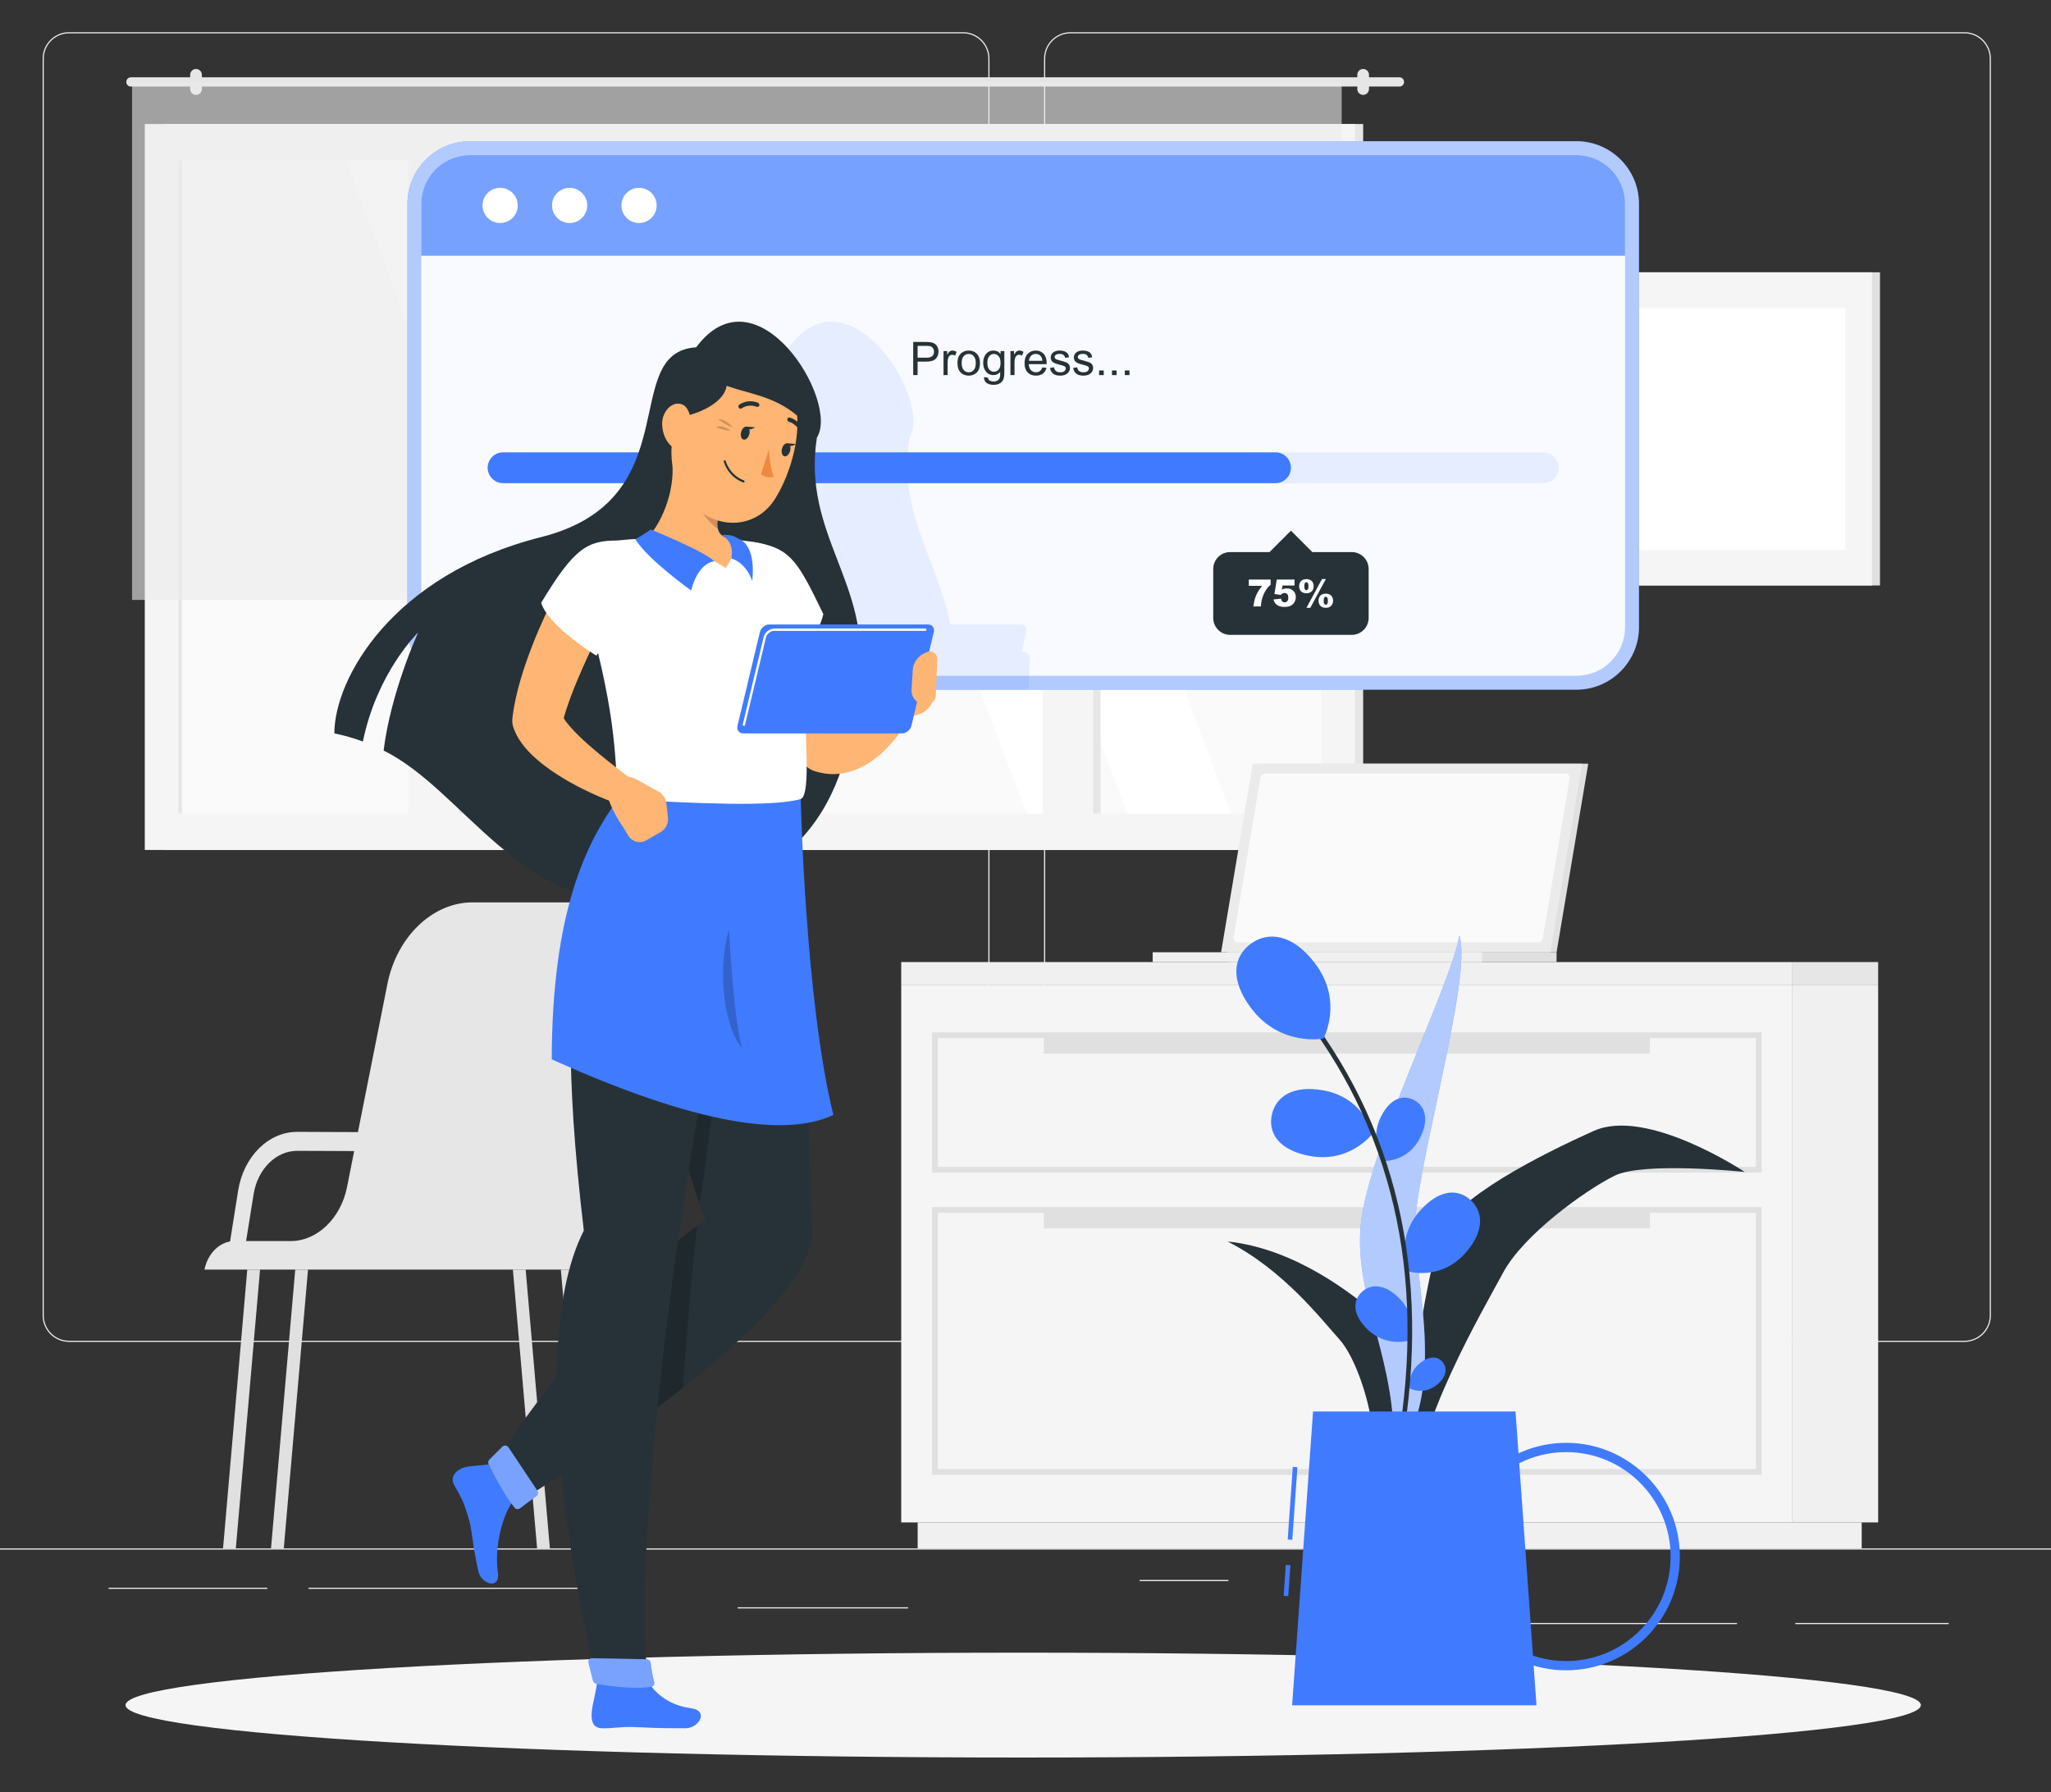 <svg width="443" height="387" viewBox="0 0 443 387" fill="none" xmlns="http://www.w3.org/2000/svg">
<rect x="0" y="0" width="443" height="387" fill="#333333" stroke="none"/>
<g clip-path="url(#clip0_232_1646)">
<path d="M471 334.398H-29V334.648H471V334.398Z" fill="#EBEBEB"/>
<path d="M420.901 350.494H387.779V350.744H420.901V350.494Z" fill="#EBEBEB"/>
<path d="M375.187 350.494H304.381V350.744H375.187V350.494Z" fill="#EBEBEB"/>
<path d="M265.333 341.208H246.141V341.458H265.333V341.208Z" fill="#EBEBEB"/>
<path d="M57.749 342.888H23.459V343.138H57.749V342.888Z" fill="#EBEBEB"/>
<path d="M129 342.888H66.652V343.138H129V342.888Z" fill="#EBEBEB"/>
<path d="M196.147 347.111H159.333V347.361H196.147V347.111Z" fill="#EBEBEB"/>
<path d="M208.014 289.8H14.915C11.768 289.8 9.207 287.239 9.207 284.092V12.66C9.207 9.513 11.768 6.952 14.915 6.952H208.014C211.16 6.952 213.721 9.513 213.721 12.66V284.092C213.721 287.239 211.16 289.8 208.014 289.8ZM14.915 7.203C11.905 7.203 9.457 9.651 9.457 12.661V284.093C9.457 287.103 11.905 289.551 14.915 289.551H208.014C211.023 289.551 213.471 287.103 213.471 284.093V12.66C213.471 9.651 211.023 7.202 208.014 7.202L14.915 7.203Z" fill="#EBEBEB"/>
<path d="M424.31 289.8H231.212C228.065 289.8 225.505 287.239 225.505 284.092V12.66C225.505 9.513 228.066 6.952 231.212 6.952H424.31C427.458 6.952 430.018 9.513 430.018 12.66V284.092C430.019 287.239 427.458 289.8 424.31 289.8ZM231.212 7.203C228.203 7.203 225.755 9.651 225.755 12.661V284.093C225.755 287.103 228.203 289.551 231.212 289.551H424.31C427.32 289.551 429.768 287.103 429.768 284.093V12.66C429.768 9.651 427.32 7.202 424.31 7.202L231.212 7.203Z" fill="#EBEBEB"/>
<path d="M35.317 183.56L294.43 183.56V26.779L35.317 26.779V183.56Z" fill="#E6E6E6"/>
<path d="M31.274 183.56L292.673 183.56V26.779L31.274 26.779V183.56Z" fill="#F5F5F5"/>
<path d="M285.416 175.717V34.621L38.531 34.621L38.531 175.717L285.416 175.717Z" fill="#FAFAFA"/>
<path d="M265.885 175.718L212.729 34.621H190.348L243.504 175.718H265.885Z" fill="white"/>
<path d="M237.16 175.718L184.003 34.621H168.592L221.749 175.718H237.16Z" fill="white"/>
<path d="M143.245 175.718L90.088 34.621H74.677L127.833 175.718H143.245Z" fill="white"/>
<path d="M100.695 175.717L100.695 34.621H92.037L92.037 175.717H100.695Z" fill="#E6E6E6"/>
<path d="M237.708 175.717L237.708 34.621H229.05L229.05 175.717H237.708Z" fill="#E6E6E6"/>
<path d="M99.134 180.694L99.134 28.791L88.19 28.791L88.19 180.694H99.134Z" fill="#F5F5F5"/>
<path d="M236.147 180.694L236.147 28.791L225.203 28.791L225.203 180.694H236.147Z" fill="#F5F5F5"/>
<path d="M39.301 175.718L39.301 34.622H38.531L38.531 175.718H39.301Z" fill="#E6E6E6"/>
<path d="M28.258 16.694H302.289C302.821 16.694 303.256 17.129 303.256 17.661V17.726C303.256 18.258 302.821 18.693 302.289 18.693H28.258C27.726 18.693 27.291 18.258 27.291 17.726V17.661C27.291 17.129 27.726 16.694 28.258 16.694Z" fill="#E6E6E6"/>
<path d="M294.43 20.493C295.125 20.493 295.694 19.924 295.694 19.229V16.157C295.694 15.462 295.125 14.893 294.43 14.893C293.735 14.893 293.166 15.462 293.166 16.157V19.229C293.166 19.924 293.735 20.493 294.43 20.493Z" fill="#E6E6E6"/>
<path d="M42.341 20.493C43.036 20.493 43.605 19.924 43.605 19.229V16.157C43.605 15.462 43.036 14.893 42.341 14.893C41.646 14.893 41.077 15.462 41.077 16.157V19.229C41.077 19.924 41.646 20.493 42.341 20.493Z" fill="#E6E6E6"/>
<path opacity="0.6" d="M28.526 129.56L289.792 129.56V17.694L28.526 17.694V129.56Z" fill="#EBEBEB"/>
<path d="M339.921 126.439L406.065 126.439V58.81L339.921 58.81V126.439Z" fill="#E0E0E0"/>
<path d="M335.933 126.439L404.323 126.439V58.81L335.933 58.81V126.439Z" fill="#F5F5F5"/>
<path d="M341.663 66.483V118.766H398.594V66.483H341.663Z" fill="white"/>
<path d="M387.16 328.785H405.667V212.668H387.16V328.785Z" fill="#F0F0F0"/>
<path d="M198.208 334.398H402.113V328.785H198.208V334.398Z" fill="#F0F0F0"/>
<path d="M387.159 212.668H194.654V328.785H387.159V212.668Z" fill="#F5F5F5"/>
<path d="M387.16 212.668H405.667V207.77H387.16V212.668Z" fill="#E6E6E6"/>
<path d="M387.159 207.77H194.654V212.668H387.159V207.77Z" fill="#F0F0F0"/>
<path d="M380.505 253.249H201.309V222.95H380.505V253.249ZM202.553 252.005H379.261V224.194H202.553V252.005Z" fill="#E0E0E0"/>
<path d="M380.505 318.503H201.309V260.677H380.505V318.503ZM202.553 317.259H379.261V261.921H202.553V317.259Z" fill="#E0E0E0"/>
<path d="M225.452 227.557L356.362 227.557V223.573L225.452 223.573V227.557Z" fill="#E0E0E0"/>
<path d="M225.452 265.283H356.362V261.299H225.452V265.283Z" fill="#E0E0E0"/>
<path d="M336.207 205.65H265.066V207.77H336.207V205.65Z" fill="#E0E0E0"/>
<path d="M336.207 205.65H265.066L271.914 164.922H343.054L336.207 205.65Z" fill="#E0E0E0"/>
<path d="M334.886 205.65H263.746L270.593 164.922H341.734L334.886 205.65Z" fill="#EBEBEB"/>
<path d="M266.448 202.449L272.27 167.819C272.344 167.378 272.725 167.056 273.172 167.056H338.13C338.696 167.056 339.126 167.564 339.032 168.122L333.21 202.752C333.136 203.192 332.755 203.515 332.308 203.515H267.35C266.784 203.515 266.354 203.007 266.448 202.449Z" fill="#FAFAFA"/>
<path d="M320.112 205.65H248.971V207.77H320.112V205.65Z" fill="#F0F0F0"/>
<path d="M140.072 194.881H102.022C93.443 194.881 85.704 202.309 83.68 212.485L77.315 244.491L64.236 244.439H64.195C57.96 244.439 52.604 249.774 51.433 257.149L49.69 268.107C47.058 268.564 44.802 270.983 44.164 274.187H122.758C131.329 274.187 139.061 266.766 141.083 256.599L150.223 210.64C151.86 202.413 147.009 194.881 140.072 194.881ZM62.821 268.023H53.153L54.775 257.92C55.64 252.487 59.601 248.537 64.195 248.537H64.229L76.5 248.586L74.95 256.383C73.612 263.111 68.494 268.023 62.821 268.023Z" fill="#E6E6E6"/>
<path d="M121.138 274.188H123.899L129.13 334.398H126.369L121.138 274.188Z" fill="#E0E0E0"/>
<path d="M110.778 274.188H113.539L118.77 334.398H116.009L110.778 274.188Z" fill="#E0E0E0"/>
<path d="M56.168 274.188H53.407L48.176 334.398H50.937L56.168 274.188Z" fill="#E0E0E0"/>
<path d="M66.528 274.188H63.767L58.536 334.398H61.297L66.528 274.188Z" fill="#E0E0E0"/>
<path d="M221 379.561C328.082 379.561 414.889 374.492 414.889 368.238C414.889 361.984 328.082 356.915 221 356.915C113.918 356.915 27.111 361.984 27.111 368.238C27.111 374.492 113.918 379.561 221 379.561Z" fill="#F5F5F5"/>
<path d="M340.513 148.939H101.487C94.069 148.939 88 142.87 88 135.452V43.987C88 36.569 94.069 30.5 101.487 30.5H340.513C347.931 30.5 354 36.569 354 43.987V135.452C354 142.87 347.931 148.939 340.513 148.939Z" fill="#407BFF"/>
<path opacity="0.6" d="M340.513 148.939H101.487C94.069 148.939 88 142.87 88 135.452V43.987C88 36.569 94.069 30.5 101.487 30.5H340.513C347.931 30.5 354 36.569 354 43.987V135.452C354 142.87 347.931 148.939 340.513 148.939Z" fill="white"/>
<path opacity="0.9" d="M101.487 145.939C95.705 145.939 91 141.234 91 135.452V43.987C91 38.205 95.705 33.5 101.487 33.5H340.512C346.294 33.5 350.999 38.205 350.999 43.987V135.452C350.999 141.234 346.294 145.939 340.512 145.939H101.487Z" fill="white"/>
<path d="M197.247 81.008V73.85H199.947C200.423 73.85 200.785 73.873 201.036 73.918C201.388 73.977 201.682 74.088 201.92 74.252C202.157 74.417 202.349 74.647 202.493 74.943C202.638 75.239 202.711 75.565 202.711 75.92C202.711 76.529 202.518 77.044 202.13 77.465C201.742 77.886 201.043 78.097 200.03 78.097H198.194V81.007L197.247 81.008ZM198.194 77.253H200.045C200.657 77.253 201.092 77.139 201.349 76.911C201.606 76.683 201.735 76.363 201.735 75.949C201.735 75.65 201.66 75.393 201.507 75.18C201.357 74.967 201.157 74.826 200.909 74.758C200.75 74.715 200.455 74.695 200.025 74.695H198.194V77.253Z" fill="#263238"/>
<path d="M203.794 81.008V75.822H204.585V76.608C204.787 76.24 204.973 75.998 205.145 75.88C205.315 75.763 205.503 75.704 205.708 75.704C206.004 75.704 206.306 75.798 206.611 75.987L206.308 76.802C206.093 76.675 205.878 76.612 205.663 76.612C205.471 76.612 205.299 76.67 205.145 76.785C204.992 76.901 204.883 77.061 204.818 77.266C204.72 77.579 204.672 77.92 204.672 78.291V81.006H203.794V81.008Z" fill="#263238"/>
<path d="M206.807 78.415C206.807 77.455 207.074 76.744 207.608 76.281C208.054 75.897 208.597 75.705 209.239 75.705C209.952 75.705 210.535 75.938 210.987 76.406C211.439 76.873 211.666 77.518 211.666 78.342C211.666 79.01 211.565 79.534 211.366 79.917C211.165 80.299 210.874 80.597 210.491 80.808C210.109 81.019 209.691 81.125 209.239 81.125C208.513 81.125 207.926 80.892 207.479 80.427C207.031 79.962 206.807 79.291 206.807 78.415ZM207.71 78.415C207.71 79.079 207.855 79.576 208.145 79.907C208.435 80.238 208.799 80.403 209.239 80.403C209.675 80.403 210.038 80.237 210.328 79.905C210.618 79.573 210.763 79.067 210.763 78.386C210.763 77.745 210.617 77.259 210.325 76.929C210.034 76.598 209.672 76.433 209.239 76.433C208.8 76.433 208.435 76.598 208.145 76.926C207.855 77.255 207.71 77.752 207.71 78.415Z" fill="#263238"/>
<path d="M212.535 81.438L213.39 81.565C213.426 81.829 213.525 82.021 213.688 82.141C213.906 82.304 214.204 82.385 214.582 82.385C214.989 82.385 215.303 82.303 215.524 82.141C215.746 81.978 215.895 81.75 215.973 81.457C216.019 81.278 216.039 80.902 216.036 80.329C215.652 80.782 215.174 81.008 214.6 81.008C213.887 81.008 213.335 80.751 212.945 80.237C212.554 79.723 212.359 79.106 212.359 78.386C212.359 77.891 212.449 77.435 212.627 77.016C212.806 76.597 213.066 76.275 213.405 76.047C213.746 75.819 214.145 75.705 214.604 75.705C215.216 75.705 215.72 75.953 216.118 76.447V75.822H216.929V80.304C216.929 81.111 216.847 81.683 216.683 82.02C216.518 82.357 216.257 82.623 215.902 82.818C215.545 83.013 215.106 83.111 214.586 83.111C213.968 83.111 213.468 82.972 213.087 82.694C212.706 82.417 212.522 81.998 212.535 81.438ZM213.262 78.323C213.262 79.003 213.397 79.5 213.667 79.812C213.938 80.125 214.275 80.281 214.683 80.281C215.086 80.281 215.425 80.126 215.699 79.815C215.972 79.504 216.109 79.017 216.109 78.353C216.109 77.718 215.968 77.24 215.687 76.917C215.405 76.595 215.066 76.434 214.669 76.434C214.278 76.434 213.946 76.593 213.673 76.91C213.399 77.227 213.262 77.698 213.262 78.323Z" fill="#263238"/>
<path d="M218.248 81.008V75.822H219.039V76.608C219.241 76.24 219.427 75.998 219.598 75.88C219.768 75.763 219.956 75.704 220.162 75.704C220.458 75.704 220.76 75.798 221.065 75.987L220.762 76.802C220.547 76.675 220.332 76.612 220.117 76.612C219.925 76.612 219.753 76.67 219.599 76.785C219.445 76.9 219.337 77.061 219.272 77.266C219.174 77.579 219.126 77.92 219.126 78.291V81.006H218.248V81.008Z" fill="#263238"/>
<path d="M225.137 79.338L226.045 79.45C225.902 79.981 225.637 80.392 225.249 80.685C224.861 80.978 224.367 81.124 223.765 81.124C223.006 81.124 222.405 80.891 221.961 80.423C221.516 79.956 221.294 79.301 221.294 78.458C221.294 77.585 221.519 76.909 221.968 76.427C222.417 75.945 223 75.704 223.716 75.704C224.409 75.704 224.976 75.94 225.415 76.412C225.854 76.884 226.074 77.548 226.074 78.404C226.074 78.456 226.072 78.534 226.069 78.638H222.202C222.234 79.208 222.395 79.644 222.685 79.947C222.975 80.25 223.336 80.401 223.769 80.401C224.091 80.401 224.367 80.317 224.594 80.147C224.823 79.979 225.003 79.71 225.137 79.338ZM222.251 77.918H225.147C225.108 77.482 224.998 77.155 224.815 76.936C224.535 76.598 224.172 76.428 223.726 76.428C223.323 76.428 222.983 76.563 222.707 76.833C222.433 77.104 222.281 77.465 222.251 77.918Z" fill="#263238"/>
<path d="M226.797 79.46L227.666 79.323C227.715 79.671 227.851 79.938 228.073 80.124C228.297 80.31 228.608 80.402 229.009 80.402C229.412 80.402 229.712 80.32 229.907 80.155C230.102 79.99 230.2 79.798 230.2 79.576C230.2 79.377 230.114 79.221 229.941 79.107C229.821 79.029 229.521 78.93 229.043 78.809C228.398 78.646 227.952 78.505 227.702 78.387C227.454 78.268 227.264 78.104 227.136 77.894C227.008 77.684 226.944 77.452 226.944 77.198C226.944 76.967 226.997 76.753 227.103 76.556C227.208 76.359 227.352 76.196 227.535 76.065C227.672 75.964 227.858 75.878 228.094 75.809C228.33 75.739 228.583 75.704 228.854 75.704C229.261 75.704 229.618 75.763 229.926 75.88C230.233 75.997 230.46 76.156 230.607 76.356C230.753 76.556 230.854 76.824 230.91 77.159L230.051 77.276C230.012 77.009 229.899 76.801 229.712 76.651C229.524 76.501 229.26 76.426 228.918 76.426C228.515 76.426 228.227 76.493 228.054 76.626C227.881 76.759 227.795 76.916 227.795 77.095C227.795 77.209 227.831 77.311 227.902 77.403C227.973 77.497 228.086 77.575 228.239 77.637C228.327 77.67 228.586 77.744 229.015 77.862C229.637 78.028 230.071 78.164 230.317 78.27C230.562 78.376 230.756 78.53 230.895 78.731C231.035 78.933 231.105 79.184 231.105 79.483C231.105 79.776 231.02 80.052 230.848 80.311C230.678 80.57 230.431 80.77 230.109 80.912C229.787 81.054 229.422 81.124 229.015 81.124C228.341 81.124 227.827 80.984 227.475 80.704C227.121 80.426 226.895 80.011 226.797 79.46Z" fill="#263238"/>
<path d="M231.797 79.46L232.666 79.323C232.715 79.671 232.851 79.938 233.073 80.124C233.297 80.31 233.608 80.402 234.009 80.402C234.412 80.402 234.712 80.32 234.907 80.155C235.102 79.99 235.2 79.798 235.2 79.576C235.2 79.377 235.114 79.221 234.941 79.107C234.821 79.029 234.521 78.93 234.043 78.809C233.398 78.646 232.952 78.505 232.702 78.387C232.454 78.268 232.264 78.104 232.136 77.894C232.008 77.684 231.944 77.452 231.944 77.198C231.944 76.967 231.997 76.753 232.103 76.556C232.208 76.359 232.352 76.196 232.535 76.065C232.672 75.964 232.858 75.878 233.094 75.809C233.33 75.739 233.583 75.704 233.854 75.704C234.261 75.704 234.618 75.763 234.926 75.88C235.233 75.997 235.46 76.156 235.607 76.356C235.753 76.556 235.854 76.824 235.91 77.159L235.051 77.276C235.012 77.009 234.899 76.801 234.712 76.651C234.524 76.501 234.26 76.426 233.918 76.426C233.515 76.426 233.227 76.493 233.054 76.626C232.881 76.759 232.795 76.916 232.795 77.095C232.795 77.209 232.831 77.311 232.902 77.403C232.973 77.497 233.086 77.575 233.239 77.637C233.327 77.67 233.586 77.744 234.015 77.862C234.637 78.028 235.071 78.164 235.317 78.27C235.562 78.376 235.756 78.53 235.895 78.731C236.035 78.933 236.105 79.184 236.105 79.483C236.105 79.776 236.02 80.052 235.848 80.311C235.678 80.57 235.431 80.77 235.109 80.912C234.787 81.054 234.422 81.124 234.015 81.124C233.341 81.124 232.827 80.984 232.475 80.704C232.121 80.426 231.895 80.011 231.797 79.46Z" fill="#263238"/>
<path d="M237.398 81.008V80.007H238.399V81.008H237.398Z" fill="#263238"/>
<path d="M240.176 81.008V80.007H241.177V81.008H240.176Z" fill="#263238"/>
<path d="M242.955 81.008V80.007H243.956V81.008H242.955Z" fill="#263238"/>
<path opacity="0.7" d="M340.513 33.501H101.487C95.705 33.501 91 38.206 91 43.988V55.231H351V43.987C351 38.205 346.295 33.501 340.513 33.501Z" fill="#407BFF"/>
<path d="M111.833 44.366C111.833 42.266 110.131 40.564 108.031 40.564C105.931 40.564 104.229 42.266 104.229 44.366C104.229 46.466 105.931 48.168 108.031 48.168C110.131 48.167 111.833 46.465 111.833 44.366Z" fill="white"/>
<path d="M126.833 44.366C126.833 42.266 125.131 40.564 123.031 40.564C120.931 40.564 119.229 42.266 119.229 44.366C119.229 46.466 120.931 48.168 123.031 48.168C125.131 48.167 126.833 46.465 126.833 44.366Z" fill="white"/>
<path d="M141.833 44.366C141.833 42.266 140.131 40.564 138.031 40.564C135.931 40.564 134.229 42.266 134.229 44.366C134.229 46.466 135.931 48.168 138.031 48.168C140.131 48.167 141.833 46.465 141.833 44.366Z" fill="white"/>
<path opacity="0.1" d="M333.342 104.342H108.658C106.829 104.342 105.333 102.846 105.333 101.017C105.333 99.188 106.829 97.692 108.658 97.692H333.341C335.17 97.692 336.666 99.188 336.666 101.017C336.666 102.845 335.17 104.342 333.342 104.342Z" fill="#407BFF"/>
<path d="M275.509 104.342H108.659C106.83 104.342 105.334 102.846 105.334 101.017C105.334 99.188 106.83 97.692 108.659 97.692H275.509C277.338 97.692 278.834 99.188 278.834 101.017C278.833 102.845 277.337 104.342 275.509 104.342Z" fill="#407BFF"/>
<path d="M291.969 119.227H283.455L278.833 114.605L274.211 119.227H265.697C263.69 119.227 262.048 120.869 262.048 122.876V133.457C262.048 135.464 263.69 137.106 265.697 137.106H291.968C293.975 137.106 295.617 135.464 295.617 133.457V122.876C295.618 120.869 293.976 119.227 291.969 119.227Z" fill="#263238"/>
<path d="M269.734 125.161H274.448V126.251C274.038 126.621 273.696 127.021 273.421 127.452C273.088 127.975 272.825 128.558 272.632 129.2C272.479 129.7 272.376 130.29 272.323 130.972H270.713C270.84 130.023 271.039 129.228 271.312 128.585C271.584 127.943 272.015 127.256 272.605 126.523H269.734V125.161Z" fill="white"/>
<path d="M275.776 125.161H279.61V126.449H277.013L276.874 127.321C277.054 127.237 277.231 127.173 277.407 127.131C277.583 127.089 277.756 127.068 277.928 127.068C278.51 127.068 278.981 127.244 279.343 127.595C279.705 127.947 279.886 128.389 279.886 128.923C279.886 129.298 279.793 129.659 279.607 130.005C279.421 130.351 279.156 130.616 278.814 130.798C278.472 130.98 278.034 131.071 277.5 131.071C277.117 131.071 276.788 131.035 276.515 130.962C276.242 130.889 276.009 130.781 275.817 130.637C275.625 130.493 275.47 130.33 275.351 130.147C275.232 129.965 275.133 129.737 275.054 129.465L276.687 129.287C276.727 129.549 276.819 129.748 276.964 129.884C277.109 130.02 277.283 130.088 277.483 130.088C277.708 130.088 277.893 130.003 278.04 129.832C278.187 129.661 278.26 129.407 278.26 129.069C278.26 128.723 278.186 128.469 278.038 128.308C277.89 128.147 277.693 128.066 277.447 128.066C277.291 128.066 277.14 128.104 276.995 128.181C276.887 128.236 276.768 128.337 276.638 128.482L275.262 128.284L275.776 125.161Z" fill="white"/>
<path d="M280.598 126.588C280.598 126.318 280.657 126.062 280.774 125.819C280.892 125.576 281.071 125.389 281.313 125.258C281.555 125.127 281.841 125.062 282.171 125.062C282.657 125.062 283.041 125.201 283.321 125.478C283.601 125.755 283.741 126.125 283.741 126.588C283.741 127.053 283.601 127.425 283.321 127.702C283.041 127.98 282.658 128.118 282.171 128.118C281.841 128.118 281.554 128.053 281.313 127.922C281.071 127.791 280.891 127.604 280.774 127.361C280.656 127.118 280.598 126.861 280.598 126.588ZM281.712 126.596C281.712 126.924 281.765 127.162 281.871 127.31C281.94 127.408 282.04 127.457 282.172 127.457C282.304 127.457 282.403 127.408 282.469 127.31C282.575 127.162 282.628 126.924 282.628 126.596C282.628 126.271 282.575 126.033 282.469 125.882C282.403 125.787 282.304 125.739 282.172 125.739C282.04 125.739 281.939 125.787 281.871 125.882C281.764 126.031 281.712 126.269 281.712 126.596ZM285.532 125.062H286.37L283.012 131.271H282.183L285.532 125.062ZM284.788 129.732C284.788 129.46 284.846 129.203 284.962 128.961C285.078 128.719 285.258 128.532 285.501 128.4C285.744 128.268 286.03 128.202 286.357 128.202C286.846 128.202 287.231 128.341 287.511 128.62C287.791 128.899 287.931 129.27 287.931 129.732C287.931 130.194 287.791 130.565 287.511 130.844C287.231 131.123 286.846 131.262 286.357 131.262C286.029 131.262 285.744 131.196 285.501 131.064C285.258 130.932 285.078 130.745 284.962 130.503C284.846 130.262 284.788 130.005 284.788 129.732ZM285.902 129.74C285.902 130.068 285.955 130.306 286.061 130.454C286.127 130.549 286.226 130.597 286.358 130.597C286.49 130.597 286.591 130.549 286.659 130.454C286.765 130.306 286.818 130.068 286.818 129.74C286.818 129.412 286.765 129.173 286.659 129.022C286.59 128.927 286.49 128.879 286.358 128.879C286.226 128.879 286.127 128.928 286.061 129.026C285.955 129.175 285.902 129.413 285.902 129.74Z" fill="white"/>
<path opacity="0.1" d="M220.689 140.717L221.696 136.506C221.912 135.602 221.349 134.862 220.445 134.862H205.233C202.739 121.18 193.891 111.127 196.439 94.51C201.444 86.655 183.463 57.445 170.369 75C153.444 76.112 169.099 107.87 136.889 115.99C113.199 121.96 100.207 135.713 94.983 147.252C96.915 148.324 99.131 148.94 101.486 148.94H102.09C105.687 141.205 110.049 136.853 110.319 136.59C110.192 136.875 107.846 142.029 105.754 148.94H222.162L222.45 142.42C222.499 141.348 221.65 140.614 220.689 140.717Z" fill="#407BFF"/>
<path d="M185.56 146.63C183.6 161.83 181.297 191.812 139.692 194.778C112.211 196.727 100.159 170.61 82.859 162.09C84.389 149.61 90.119 137.04 90.319 136.59C89.939 136.96 81.399 145.44 78.379 160.14C76.399 159.41 74.349 158.81 72.219 158.39C72.219 146.63 84.669 124.11 116.889 115.99C149.099 107.87 133.443 76.112 150.369 75C163.463 57.444 181.443 86.654 176.439 94.51C173.22 115.51 188.21 126.02 185.56 146.63Z" fill="#263238"/>
<path d="M201.273 147.206C200.882 144.892 198.123 143.879 196.328 145.392L191.293 149.634C190.708 150.394 190.526 151.39 190.806 152.307L191.696 155.222C194.06 155.472 196.605 154.887 198.599 154.218C200.697 153.514 201.981 151.404 201.613 149.222L201.273 147.206Z" fill="#FFB573"/>
<path d="M172.981 129.717C173.18 130.824 173.448 132.173 173.711 133.415C173.983 134.68 174.255 135.952 174.562 137.214C175.155 139.743 175.845 142.24 176.573 144.705C177.331 147.159 178.179 149.554 179.103 151.886C180.075 154.184 181.131 156.392 182.327 158.441L179.748 156.394C180.166 156.619 180.614 156.873 181.553 156.75C182.451 156.649 183.656 156.245 184.863 155.59C186.088 154.949 187.347 154.109 188.586 153.167C189.815 152.25 191.09 151.132 192.212 150.162L192.446 149.96C193.7 148.876 195.596 149.015 196.679 150.269C197.478 151.194 197.611 152.471 197.123 153.51C196.253 155.358 195.304 156.892 194.16 158.479C193.023 160.038 191.712 161.523 190.145 162.913C188.554 164.264 186.707 165.588 184.275 166.424C183.073 166.843 181.716 167.137 180.266 167.173C178.822 167.224 177.316 166.984 175.909 166.525C174.916 166.201 174.105 165.576 173.546 164.783L173.331 164.478C171.527 161.927 169.981 159.291 168.667 156.598C167.374 153.908 166.246 151.177 165.282 148.418C164.316 145.663 163.506 142.876 162.8 140.072C162.458 138.667 162.125 137.261 161.85 135.837C161.556 134.393 161.326 133.041 161.103 131.437C160.647 128.155 162.938 125.126 166.22 124.67C169.417 124.226 172.375 126.389 172.947 129.535L172.981 129.717Z" fill="#FFB573"/>
<path d="M103.319 339.343C101.769 332.329 102.163 330.687 100.9 326.843C99.825 323.545 99.742 323.742 98.08 320.653C96.979 318.607 99.073 316.976 101.161 316.714C102.787 316.51 104.512 316.436 106.509 316.118L110.833 324.176C108.551 327.073 106.728 334.144 107.536 339.561C108.104 343.437 103.944 342.15 103.319 339.343Z" fill="#407BFF"/>
<path d="M172.955 172.565C172.955 172.565 174.098 231.841 175.308 264.676C178.486 284.113 111.666 324.574 111.666 324.574C110.236 325.252 106.453 317.844 106.508 316.117C106.508 316.117 135.245 273.786 152.369 263.564C133.419 211.119 138.568 172.564 138.568 172.564H172.955V172.565Z" fill="#263238"/>
<path opacity="0.2" d="M138.572 172.57H160.259C160.259 172.57 155.924 230.51 151.092 259.93C133.662 209.35 138.572 172.57 138.572 172.57Z" fill="black"/>
<path opacity="0.2" d="M125.162 290.979C133.392 280.709 142.912 270.019 150.562 264.739C149.472 274.899 148.352 287.159 147.492 299.709C140.302 305.399 132.842 310.689 126.602 314.919C125.612 306.9 125.022 298.69 125.162 290.979Z" fill="black"/>
<path d="M115.859 323.108C114.987 323.733 113.437 324.856 112.32 325.73C111.95 326.019 111.429 325.953 111.131 325.59C108.905 322.868 106.358 317.851 105.541 316.191C105.379 315.862 105.448 315.47 105.707 315.212L108.506 312.431C108.888 312.052 109.521 312.116 109.819 312.564L116.066 321.944C116.321 322.328 116.233 322.84 115.859 323.108Z" fill="#407BFF"/>
<path opacity="0.3" d="M115.859 323.108C114.987 323.733 113.437 324.856 112.32 325.73C111.95 326.019 111.429 325.953 111.131 325.59C108.905 322.868 106.358 317.851 105.541 316.191C105.379 315.862 105.448 315.47 105.707 315.212L108.506 312.431C108.888 312.052 109.521 312.116 109.819 312.564L116.066 321.944C116.321 322.328 116.233 322.84 115.859 323.108Z" fill="white"/>
<path d="M148.074 373.238C140.765 373.238 141.282 373.125 137.163 372.987C133.635 372.861 132.834 373.301 130.002 373.238C127.636 373.188 127.518 370.927 128.01 368.327C128.255 367.021 128.675 365.426 128.986 363.316H140.088C141.857 366.192 145.055 368.352 149.224 368.905C153.204 369.433 150.988 373.238 148.074 373.238Z" fill="#407BFF"/>
<path d="M162.644 172.565C162.644 172.565 151.16 235.768 146.955 264.415C142.538 294.5 137.095 343.331 140.089 363.317C138.467 364.312 132.455 364.372 128.987 363.317C128.987 363.317 111.443 294.708 126.099 265.746C117.759 195.343 130.093 191.677 133.502 172.566L162.644 172.565Z" fill="#263238"/>
<path d="M140.549 359.155C140.673 360.163 140.924 361.919 141.308 363.26C141.446 363.744 141.161 364.192 140.682 364.27C136.678 364.921 130.711 363.978 128.814 363.642C128.451 363.578 128.154 363.294 128.064 362.936L127.109 359.096C126.979 358.571 127.347 358.099 127.88 358.109L139.637 358.335C140.093 358.343 140.493 358.7 140.549 359.155Z" fill="#407BFF"/>
<path opacity="0.3" d="M140.549 359.155C140.673 360.163 140.924 361.919 141.308 363.26C141.446 363.744 141.161 364.192 140.682 364.27C136.678 364.921 130.711 363.978 128.814 363.642C128.451 363.578 128.154 363.294 128.064 362.936L127.109 359.096C126.979 358.571 127.347 358.099 127.88 358.109L139.637 358.335C140.093 358.343 140.493 358.7 140.549 359.155Z" fill="white"/>
<path d="M163.648 117.208C170.929 118.58 172.469 121.556 177.83 132.612C176.213 139.886 167.509 146.281 167.509 146.281C167.509 146.281 151.642 126.612 163.648 117.208Z" fill="white"/>
<path d="M133.502 172.565C126.667 181.889 119.233 196.777 119.172 228.777C154.667 244.777 171.555 244.777 180 240.777C173.909 216.102 172.955 172.565 172.955 172.565C167.333 166.333 133.502 172.565 133.502 172.565Z" fill="#407BFF"/>
<path opacity="0.2" d="M157.444 200.667C154.333 212.167 157.517 223.667 160.258 226.222C158.381 219.583 157.444 200.667 157.444 200.667Z" fill="black"/>
<path d="M175.19 130.985C175.31 134.864 174.929 139.554 174.058 148.788C173.47 156.609 175.418 171.477 172.955 172.566C166.739 174.314 150.41 173.513 133.502 172.566C132.706 161.366 133 153.653 125.916 128.646C124.273 122.848 127.937 117.28 133.785 116.686C135.348 116.527 137.006 116.395 138.708 116.313C145.323 115.993 150.747 115.781 156.623 116.314C158.57 116.49 160.588 116.735 162.518 117.003C169.48 117.969 174.975 124.033 175.19 130.985Z" fill="white"/>
<path d="M145.072 98.944C146.053 104.834 143.439 112.466 139.693 116.312C139.693 116.312 145.153 115.492 156.745 122.661C160.102 117.847 157.608 116.312 157.608 116.312C154.5 115.708 154.497 113.435 155.722 109.056L145.072 98.944Z" fill="#FFB573"/>
<path d="M154.307 121.218C150.489 121.761 149.293 127.528 149.293 127.528C149.293 127.528 140.123 121.042 137.217 116.467C138.578 115.754 140.566 114.341 140.566 114.341C140.566 114.341 152.078 119.014 154.307 121.218Z" fill="#407BFF"/>
<path d="M157.936 120.604C157.936 120.604 160.967 121.26 162.488 125.476C163.362 117.068 159.376 116.295 159.376 116.295C159.376 116.295 158.132 115.224 155.878 115.58C158.905 117.178 157.936 120.604 157.936 120.604Z" fill="#407BFF"/>
<path opacity="0.2" d="M155.72 109.06L149.47 103.12C149.58 104.17 149.75 105.37 149.98 106.58C150.57 109.69 152.74 112.56 155.08 114.27C154.78 113.07 155.08 111.36 155.72 109.06Z" fill="black"/>
<path d="M147.488 85.431C145.04 94.58 143.815 98.39 146.674 104.712C150.974 114.221 162.407 115.764 167.456 107.662C172.001 100.369 175.24 86.633 167.921 79.715C160.709 72.899 149.935 76.282 147.488 85.431Z" fill="#FFB573"/>
<path d="M151.178 76.518C152.595 87.459 167 81.076 175.75 93.746C174.917 82.917 164.325 67.619 151.178 76.518Z" fill="#263238"/>
<path d="M152.083 76.112C164.382 84.333 150.916 90.995 141.833 90.497C138.833 81.417 152.083 76.112 152.083 76.112Z" fill="#263238"/>
<path opacity="0.2" d="M158.292 92.309C158.292 92.309 156.966 90.557 155.135 90.498C156.651 91.823 158.292 92.309 158.292 92.309Z" fill="black"/>
<path opacity="0.2" d="M157.81 93.032C157.81 93.032 156.294 91.72 154.629 92.157C156.239 93.011 157.81 93.032 157.81 93.032Z" fill="black"/>
<path d="M160.111 93.204C159.872 93.963 160.06 94.728 160.531 94.912C161.002 95.097 161.577 94.631 161.815 93.872C162.054 93.113 161.866 92.348 161.395 92.164C160.925 91.98 160.35 92.445 160.111 93.204Z" fill="#263238"/>
<path d="M168.926 96.81C168.687 97.569 168.875 98.334 169.346 98.518C169.817 98.702 170.392 98.237 170.631 97.478C170.87 96.719 170.682 95.954 170.211 95.77C169.739 95.585 169.164 96.051 168.926 96.81Z" fill="#263238"/>
<path d="M169.989 95.73L171.884 95.883C171.884 95.883 170.549 96.959 169.989 95.73Z" fill="#263238"/>
<path d="M166.065 97.087C166.065 97.087 166.26 100.833 167.109 102.937C165.864 103.5 164.382 102.438 164.382 102.438L166.065 97.087Z" fill="#ED893E"/>
<path d="M159.359 103.62C159.71 103.836 160.1 104.033 160.532 104.203C160.649 104.249 160.775 104.186 160.814 104.063C160.853 103.941 160.792 103.805 160.672 103.757C157.513 102.521 156.767 99.613 156.76 99.584C156.729 99.455 156.607 99.375 156.488 99.404C156.369 99.433 156.297 99.56 156.329 99.688C156.357 99.801 156.956 102.143 159.359 103.62Z" fill="#263238"/>
<path d="M143.015 91.52C143.03 93.653 143.916 95.399 145.04 96.376C146.731 97.846 148.669 96.031 149.114 93.487C149.515 91.197 149.117 87.672 146.98 87.224C144.875 86.782 142.997 89.081 143.015 91.52Z" fill="#FFB573"/>
<path d="M159.843 88.246C159.959 88.279 160.085 88.264 160.191 88.195C161.845 87.106 163.381 87.84 163.399 87.849C163.626 87.959 163.891 87.863 163.986 87.628C164.081 87.393 163.971 87.112 163.741 86.998C163.661 86.959 161.733 86.035 159.681 87.387C159.477 87.522 159.425 87.812 159.565 88.035C159.633 88.143 159.734 88.215 159.843 88.246Z" fill="#263238"/>
<path d="M173.16 93.709C173.265 93.754 173.385 93.76 173.494 93.714C173.72 93.62 173.821 93.347 173.719 93.105C172.694 90.671 170.646 90.191 170.559 90.172C170.313 90.118 170.084 90.28 170.046 90.534C170.008 90.788 170.176 91.038 170.421 91.094C170.501 91.112 172.086 91.508 172.9 93.444C172.952 93.569 173.048 93.661 173.16 93.709Z" fill="#263238"/>
<path d="M161.174 92.125L163.069 92.278C163.069 92.278 161.734 93.353 161.174 92.125Z" fill="#263238"/>
<path d="M131.813 131.631L128.797 137.831C127.792 139.919 126.826 142.023 125.895 144.114C124.981 146.209 124.081 148.308 123.311 150.378C122.558 152.445 121.849 154.512 121.427 156.395L121.24 153.919C121.202 154.015 121.408 154.533 121.758 155.105C122.106 155.686 122.619 156.339 123.189 156.986C124.338 158.284 125.718 159.628 127.189 160.905C128.651 162.205 130.21 163.47 131.794 164.731C133.368 165.988 135.036 167.243 136.605 168.464L136.696 168.535C138.006 169.554 138.242 171.442 137.223 172.752C136.42 173.784 135.074 174.146 133.901 173.758C131.761 173.045 129.795 172.223 127.793 171.311C125.807 170.394 123.854 169.38 121.919 168.238C120 167.07 118.078 165.826 116.213 164.221C115.279 163.416 114.347 162.548 113.43 161.461C112.52 160.37 111.604 159.087 110.911 157.19C110.662 156.508 110.59 155.805 110.671 155.131L110.724 154.715C111.08 151.854 111.705 149.293 112.436 146.795C113.149 144.295 114.003 141.919 114.912 139.572C115.805 137.22 116.808 134.941 117.844 132.682C118.904 130.412 119.965 128.244 121.23 125.976C122.844 123.082 126.499 122.044 129.393 123.658C132.184 125.215 133.248 128.668 131.874 131.508L131.813 131.631Z" fill="#FFB573"/>
<path d="M133.418 116.733C126.919 116.717 124.072 118.247 116.885 130.184C118.491 135.31 128.794 141.589 128.794 141.589C128.794 141.589 139.895 127.265 133.418 116.733Z" fill="white"/>
<path d="M144.272 176.46L143.937 173.536C143.811 172.436 143.161 171.465 142.192 170.929L137.665 168.425C135.855 167.424 133.673 167.361 131.808 168.257L130.654 168.812C130.878 173.7 134.722 178.818 134.722 178.818L135.656 180.398C136.488 181.805 138.186 182.284 139.557 181.498L142.713 179.688C143.803 179.061 144.423 177.777 144.272 176.46Z" fill="#FFB573"/>
<path d="M194.818 158.389H160.542C159.638 158.389 159.075 157.649 159.291 156.745L164.132 136.506C164.348 135.602 165.265 134.862 166.169 134.862H200.445C201.349 134.862 201.912 135.602 201.696 136.506L196.855 156.745C196.639 157.649 195.722 158.389 194.818 158.389Z" fill="#407BFF"/>
<path d="M160.673 156.764C160.654 156.764 160.634 156.762 160.615 156.757C160.481 156.725 160.398 156.59 160.43 156.456L164.946 137.577C165.188 136.565 166.211 135.741 167.226 135.741H199.862C200 135.741 200.112 135.853 200.112 135.991C200.112 136.129 200 136.241 199.862 136.241H167.226C166.442 136.241 165.621 136.906 165.432 137.693L160.916 156.572C160.889 156.686 160.786 156.764 160.673 156.764Z" fill="white"/>
<path d="M200.133 140.862L199.676 141.071C198.257 141.718 197.257 143.12 197.162 144.594L196.887 148.861C196.767 150.715 198.101 152.129 199.949 152.111L200.23 152.108C201.211 152.098 202.062 151.247 202.107 150.23L202.452 142.42C202.508 141.143 201.297 140.33 200.133 140.862Z" fill="#FFB573"/>
<path d="M305.066 324.638C301.791 309.981 308.338 274.806 311.099 266.85C313.86 258.894 332.782 249.37 344.284 244.22C355.786 239.07 376.843 253.091 376.843 253.091C376.843 253.091 354.979 250.795 348.697 253.927C342.414 257.059 329.04 266.654 324.651 274.866C320.262 283.078 305.773 307.443 305.066 324.638Z" fill="#263238"/>
<path d="M265.14 268.113C280.188 269.692 292.53 279.984 296.453 283.139C300.376 286.294 301.927 298.862 302.512 306.373C303.096 313.884 290.965 322.914 290.965 322.914C290.965 322.914 296.658 311.07 296.159 306.903C295.661 302.736 292.952 293.277 289.213 289.154C285.474 285.032 277.198 274.216 265.14 268.113Z" fill="#263238"/>
<path d="M300.9 315.13C302.31 294.59 292.486 281.061 293.886 264.804C295.286 248.547 313.623 212.257 315.206 202C318.259 211.081 304.996 254.745 305.576 266.595C306.156 278.444 312.397 302.32 300.9 315.13Z" fill="#407BFF"/>
<path opacity="0.6" d="M300.9 315.13C302.31 294.59 292.486 281.061 293.886 264.804C295.286 248.547 313.623 212.257 315.206 202C318.259 211.081 304.996 254.745 305.576 266.595C306.156 278.444 312.397 302.32 300.9 315.13Z" fill="white"/>
<path d="M285.896 235.49C294.637 237.108 296.484 244.806 296.484 244.806C296.484 244.806 291.631 251.265 282.89 249.647C276.212 248.411 273.871 244.684 274.701 240.774C275.531 236.866 279.219 234.255 285.896 235.49Z" fill="#407BFF"/>
<path d="M306.748 245.687C304.121 250.969 298.871 250.743 298.871 250.743C298.871 250.743 295.635 246.468 298.262 241.185C300.269 237.15 303.075 236.336 305.418 237.579C307.762 238.822 308.755 241.652 306.748 245.687Z" fill="#407BFF"/>
<path d="M302.23 280.376C306.393 284.556 304.498 289.457 304.498 289.457C304.498 289.457 299.412 291.154 295.249 286.974C292.069 283.781 292.196 280.862 294.124 279.04C296.051 277.217 299.049 277.182 302.23 280.376Z" fill="#407BFF"/>
<path d="M310.261 299.139C307.394 301.391 304.523 299.872 304.523 299.872C304.523 299.872 303.851 296.627 306.718 294.375C308.909 292.655 310.691 292.944 311.669 294.26C312.648 295.576 312.452 297.419 310.261 299.139Z" fill="#407BFF"/>
<path d="M316.501 270.616C311.027 276.763 304.043 274.533 304.043 274.533C304.043 274.533 301.256 267.59 306.73 261.443C310.912 256.747 314.988 256.68 317.686 259.213C320.384 261.746 320.684 265.92 316.501 270.616Z" fill="#407BFF"/>
<path d="M301.745 315.814C301.714 315.814 301.682 315.811 301.65 315.805C301.379 315.753 301.201 315.491 301.253 315.22C308.351 278.136 301.759 245.938 281.657 219.52C281.49 219.3 281.532 218.987 281.752 218.82C281.971 218.651 282.285 218.695 282.453 218.915C302.733 245.568 309.389 278.033 302.235 315.408C302.19 315.647 301.98 315.814 301.745 315.814Z" fill="#263238"/>
<path d="M283.98 207.977C290.267 216.197 285.853 224.289 285.853 224.289C285.853 224.289 276.619 226.079 270.332 217.859C265.529 211.579 266.416 206.532 270.184 203.803C273.953 201.074 279.177 201.697 283.98 207.977Z" fill="#407BFF"/>
<path d="M279.235 316.79L278.13 332.472L279.127 332.542L280.232 316.86L279.235 316.79Z" fill="#407BFF"/>
<path d="M277.727 337.953L277.257 344.635L278.254 344.705L278.725 338.024L277.727 337.953Z" fill="#407BFF"/>
<path d="M327.343 304.835H283.611L279.087 368.281H331.867L327.343 304.835Z" fill="#407BFF"/>
<path d="M338.276 360.723C324.732 360.723 313.713 349.704 313.713 336.16C313.713 322.617 324.732 311.598 338.276 311.598C351.82 311.598 362.839 322.617 362.839 336.16C362.838 349.704 351.819 360.723 338.276 360.723ZM338.276 313.599C325.835 313.599 315.713 323.72 315.713 336.161C315.713 348.602 325.835 358.724 338.276 358.724C350.717 358.724 360.839 348.603 360.839 336.161C360.838 323.72 350.717 313.599 338.276 313.599Z" fill="#407BFF"/>
</g>
<defs>
<clipPath id="clip0_232_1646">
<rect width="443" height="387" fill="white"/>
</clipPath>
</defs>
</svg>
